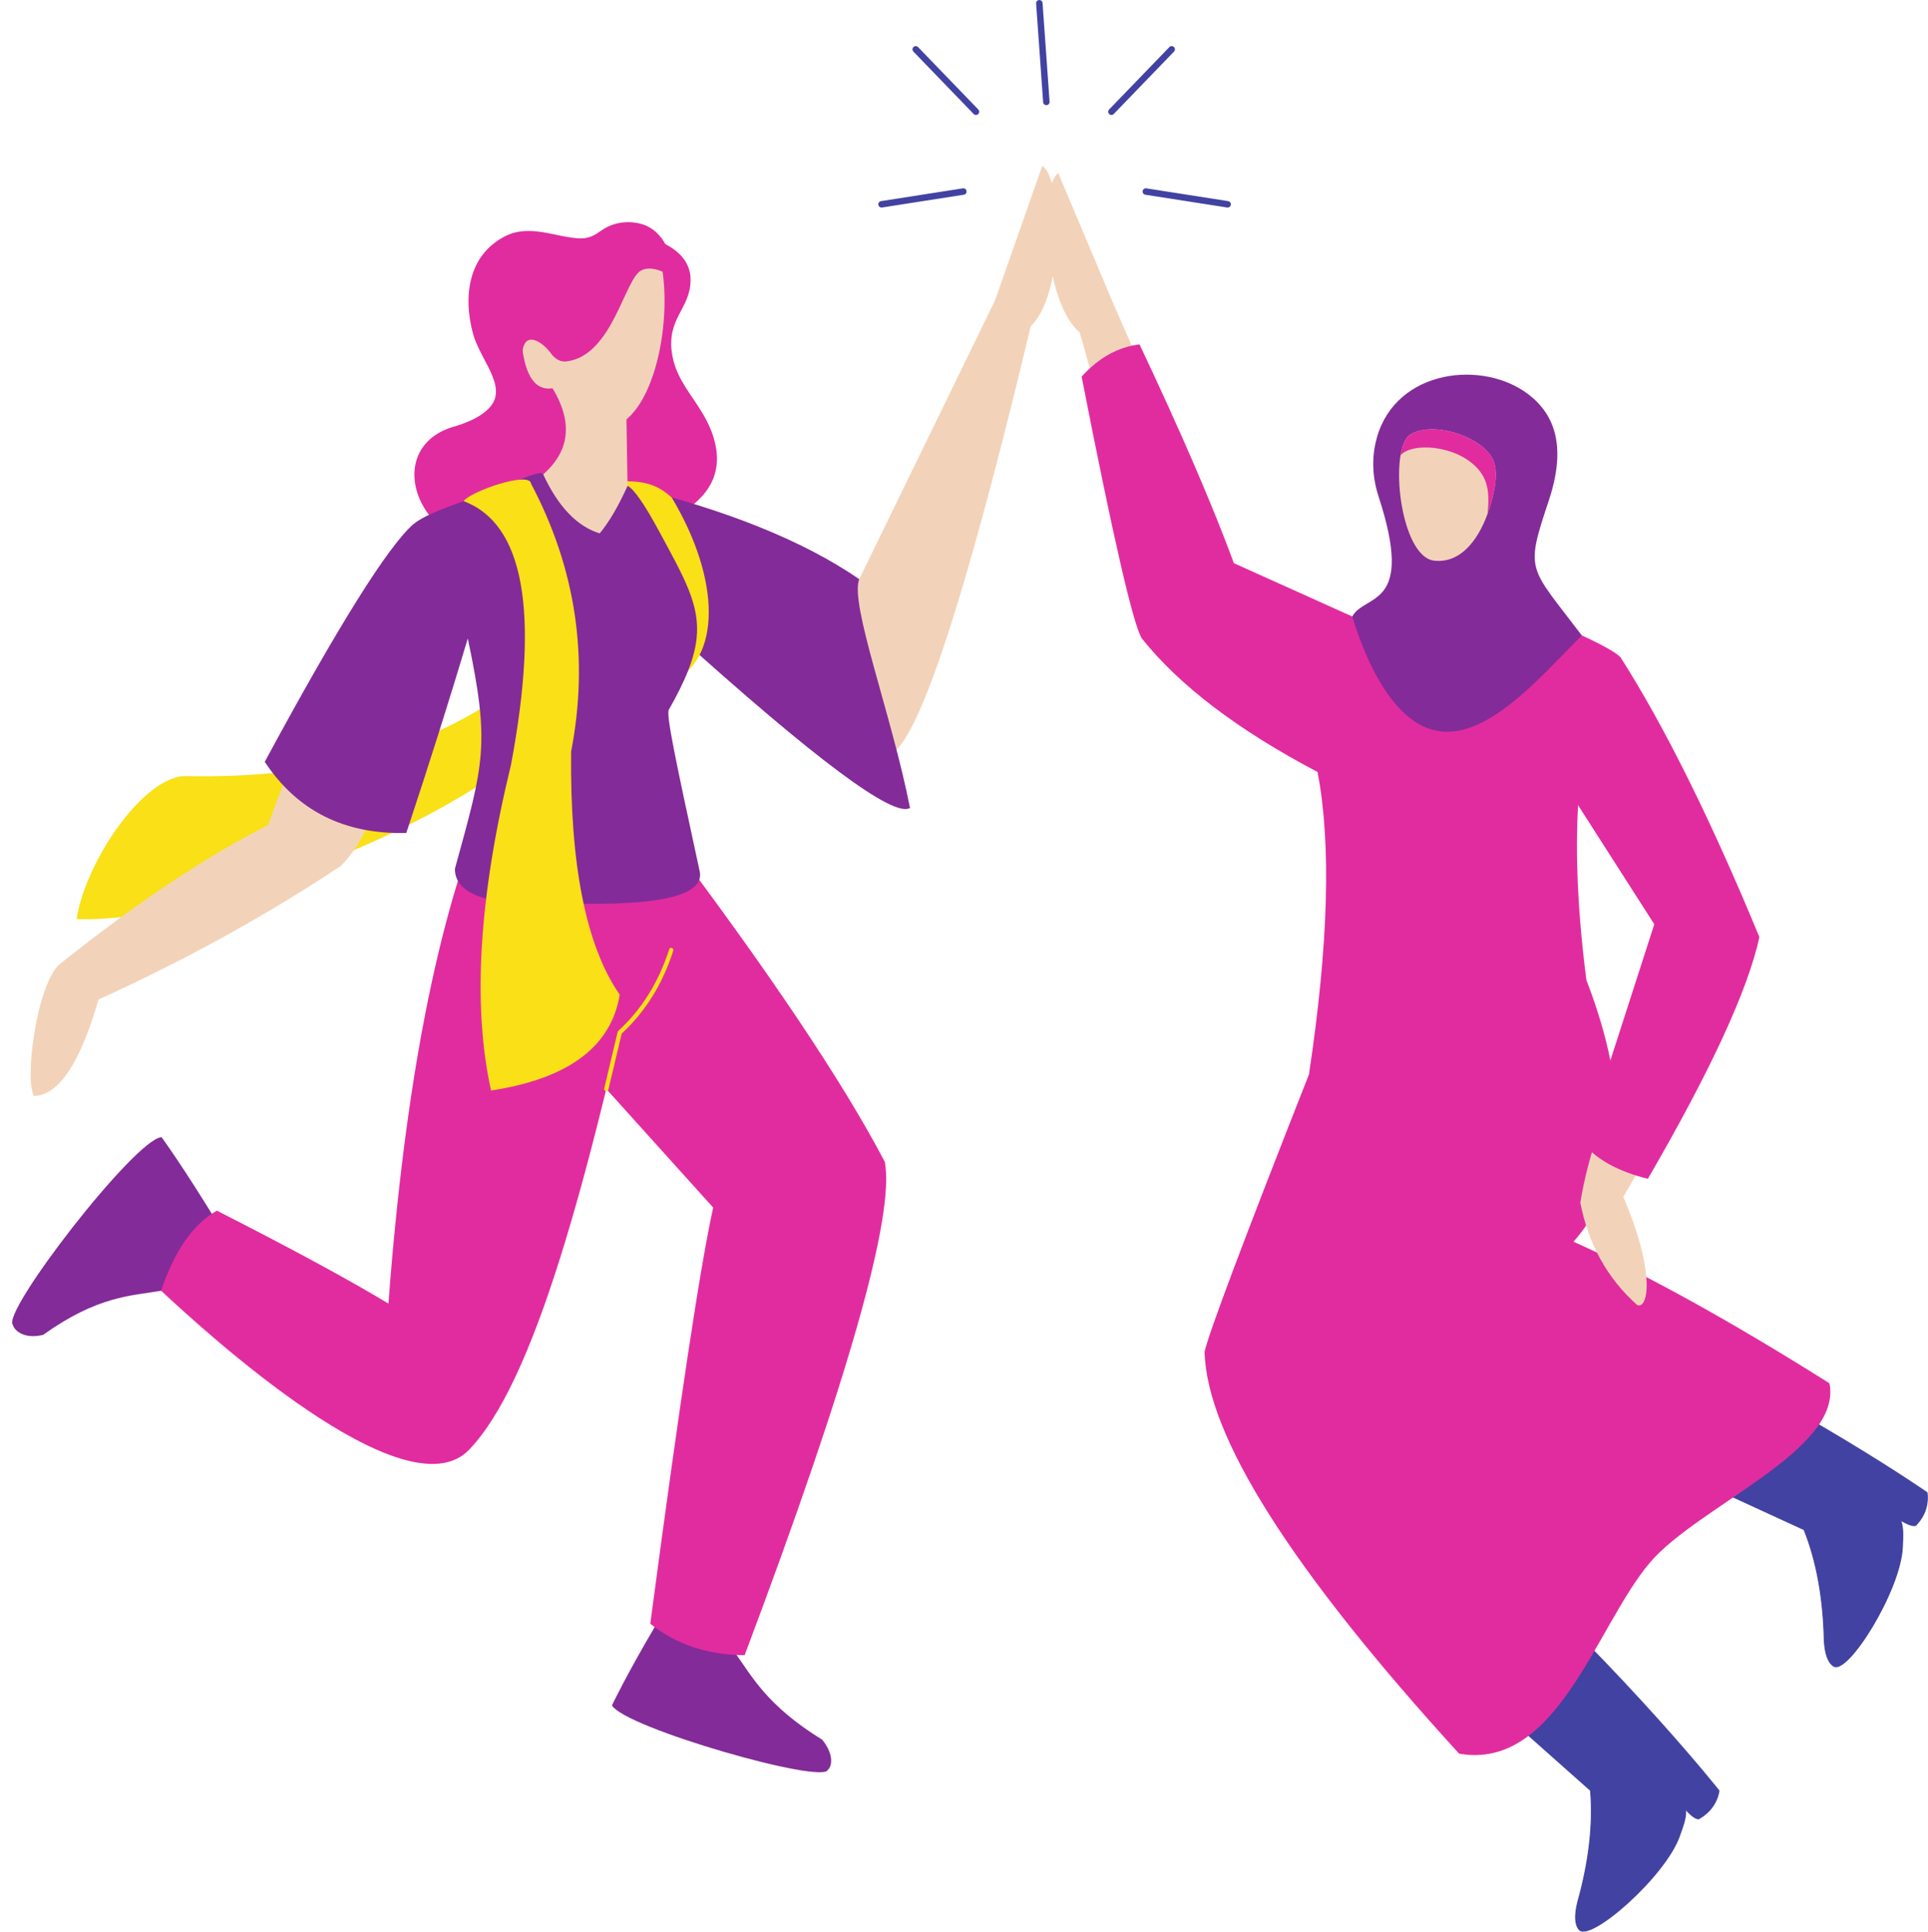 <?xml version="1.0" encoding="UTF-8"?><svg xmlns="http://www.w3.org/2000/svg" xmlns:xlink="http://www.w3.org/1999/xlink" height="366.3" preserveAspectRatio="xMidYMid meet" version="1.0" viewBox="-2.3 -0.0 365.6 366.3" width="365.6" zoomAndPan="magnify"><defs><clipPath id="a"><path d="M 279 292 L 324 292 L 324 366.27 L 279 366.27 Z M 279 292"/></clipPath><clipPath id="b"><path d="M 307 251 L 363.281 251 L 363.281 317 L 307 317 Z M 307 251"/></clipPath></defs><g><g clip-path="url(#a)"><g id="change1_2"><path d="M 279.344 292.926 C 280.945 313.574 281.75 323.902 281.75 323.902 C 281.75 323.902 287.602 329.098 299.305 339.492 C 299.848 345.887 299.035 352.961 296.867 360.711 C 296.258 363.207 296.348 364.926 297.137 365.863 C 299.121 368.344 313.512 355.809 316.203 348.043 C 316.844 346.207 317.469 344.656 317.336 343.086 C 318.527 344.395 319.379 344.984 319.879 344.848 C 322.004 343.598 323.27 341.836 323.676 339.562 C 323.676 339.562 307.18 318.594 279.344 292.926" fill="#4142a1" fill-rule="evenodd"/></g><path d="M 2793.438 733.442 C 2809.453 526.958 2817.5 423.677 2817.5 423.677 C 2817.5 423.677 2876.016 371.723 2993.047 267.778 C 2998.477 203.833 2990.352 133.091 2968.672 55.591 C 2962.578 30.63 2963.477 13.442 2971.367 4.067 C 2991.211 -20.738 3135.117 104.614 3162.031 182.27 C 3168.438 200.63 3174.688 216.137 3173.359 231.841 C 3185.273 218.755 3193.789 212.856 3198.789 214.223 C 3220.039 226.723 3232.695 244.341 3236.758 267.075 C 3236.758 267.075 3071.797 476.762 2793.438 733.442 Z M 2793.438 733.442" fill="none" stroke="#4142a1" stroke-linecap="round" stroke-linejoin="round" stroke-miterlimit="22.926" stroke-width="1.762" transform="matrix(.1 0 0 -.1 0 366.27)"/></g><g clip-path="url(#b)"><g id="change1_1"><path d="M 307.152 251.289 C 314.695 270.586 318.465 280.23 318.465 280.23 C 318.465 280.23 325.574 283.5 339.797 290.043 C 342.176 296.004 343.453 303.008 343.629 311.055 C 343.773 313.617 344.359 315.234 345.387 315.902 C 348.008 317.703 358.133 301.523 358.449 293.309 C 358.523 291.367 358.676 289.707 358.094 288.238 C 359.613 289.145 360.598 289.461 361.035 289.188 C 362.707 287.375 363.402 285.32 363.129 283.023 C 363.129 283.023 341.254 267.758 307.152 251.289" fill="#4142a1" fill-rule="evenodd"/></g><path d="M 3071.523 1149.809 C 3146.953 956.841 3184.648 860.395 3184.648 860.395 C 3184.648 860.395 3255.742 827.7 3397.969 762.27 C 3421.758 702.661 3434.531 632.622 3436.289 552.153 C 3437.734 526.528 3443.594 510.356 3453.867 503.677 C 3480.078 485.669 3581.328 647.466 3584.492 729.614 C 3585.234 749.028 3586.758 765.63 3580.938 780.317 C 3596.133 771.255 3605.977 768.091 3610.352 770.825 C 3627.07 788.95 3634.023 809.497 3631.289 832.466 C 3631.289 832.466 3412.539 985.122 3071.523 1149.809 Z M 3071.523 1149.809" fill="none" stroke="#4142a1" stroke-linecap="round" stroke-linejoin="round" stroke-miterlimit="22.926" stroke-width="1.762" transform="matrix(.1 0 0 -.1 0 366.27)"/></g><g id="change2_1"><path d="M 30.887 244.273 C 37.09 236.445 38.934 231.887 38.934 231.887 C 32.598 221.477 28.34 215.621 28.34 215.621 C 23.352 215.883 -2.301 249.094 0.168 251.242 C 0.203 251.652 0.914 252.777 2.598 253.191 C 3.434 253.398 4.512 253.43 5.863 253.113 C 16.32 245.656 22.59 245.73 28.25 244.738 C 29.426 244.531 29.855 244.387 30.887 244.273" fill="#832b99" fill-rule="evenodd"/></g><g id="change2_2"><path d="M 135.402 311.047 C 126.398 308.359 121.945 308.344 121.945 308.344 C 116.496 317.566 113.742 323.359 113.742 323.359 C 116.188 327.641 154.098 338.465 154.695 335.547 C 155.012 335.367 155.586 334.348 155.16 332.727 C 154.949 331.918 154.492 330.965 153.637 329.887 C 143.023 323.34 140.277 317.812 136.953 313.195 C 136.262 312.238 135.957 311.91 135.402 311.047" fill="#832b99" fill-rule="evenodd"/></g><g id="change3_1"><path d="M 90.07 151.734 C 110.516 164.488 120.734 170.863 120.734 170.863 C 109.051 225.672 98.762 262.344 86.621 274.918 C 74.574 287.395 36.57 252.477 28.25 244.738 C 30.781 237.18 34.305 232.117 38.824 229.555 C 53.023 236.781 63.867 242.656 71.359 247.176 C 74.492 205.422 80.73 173.605 90.07 151.734" fill="#e12c9f" fill-rule="evenodd"/></g><g id="change3_2"><path d="M 123.453 157.664 C 106.641 179.539 98.234 190.473 98.234 190.473 C 98.234 190.473 109.805 203.309 132.941 228.977 C 130.535 239.754 126.559 266.055 121.012 307.879 C 125.898 311.801 131.863 313.789 138.906 313.844 C 158.566 261.586 167.426 230.402 165.48 220.301 C 157.418 204.957 143.41 184.078 123.453 157.664" fill="#e12c9f" fill-rule="evenodd"/></g><path d="M 1126.719 1597.817 C 1143.672 1669.302 1152.188 1705.005 1152.188 1705.005 C 1197.031 1746.138 1229.609 1798.247 1249.805 1861.333" fill="none" stroke="#f9e017" stroke-linecap="round" stroke-linejoin="round" stroke-miterlimit="22.926" stroke-width="8.158" transform="matrix(.1 0 0 -.1 0 366.27)"/><g id="change4_1"><path d="M 99.211 126.727 C 103.941 134.922 103.684 134.473 103.684 134.473 C 96.773 150.805 39.566 175.23 12.219 174.266 C 13.879 163.688 24.184 148.145 32.285 147.152 C 60.844 147.809 83.152 141 99.211 126.727" fill="#f9e017" fill-rule="evenodd"/></g><g id="change3_3"><path d="M 93.93 63.109 C 95.879 75.57 92.602 81.469 84.102 80.801 C 69.66 84.633 76.387 104.883 94.742 104.594 C 125.074 102.414 137.672 94.754 132.543 81.609 C 130.484 76.336 126.219 72.988 125.207 67.512 C 123.898 60.402 128.586 58.727 128.652 53.145 C 128.688 50.266 127.09 47.973 123.855 46.273 C 107.219 45.773 97.242 51.387 93.93 63.109" fill="#e12c9f" fill-rule="evenodd"/></g><g id="change5_1"><path d="M 160.633 109.816 C 152.602 123.172 153.594 133.746 163.617 141.539 C 168.406 150.656 178.262 124.082 193.172 61.82 C 199.57 55.797 199.211 33.879 195.34 31.453 C 195.34 31.453 192.355 39.949 186.391 56.941 C 186.391 56.941 177.805 74.566 160.633 109.816" fill="#f2d3b9" fill-rule="evenodd"/></g><g id="change2_3"><path d="M 116.703 92.121 C 118.93 108.516 121.91 117.801 125.656 119.984 C 152.305 144.035 167.172 155.109 170.258 153.195 C 166.816 135.586 158.777 114.492 160.633 109.816 C 150.066 102.551 135.426 96.652 116.703 92.121" fill="#832b99" fill-rule="evenodd"/></g><g id="change5_2"><path d="M 77.938 103.035 C 82.473 112.188 80.168 126.648 71.023 146.418 C 68.785 154.77 65.895 160.691 62.344 164.176 C 48.406 173.465 33.086 181.918 16.387 189.527 C 12.91 201.547 8.844 207.645 4.184 207.832 C 2.289 205.191 4.551 186.98 8.93 182.887 C 23.316 171.371 36.512 162.562 48.516 156.449 C 57.871 130.758 67.68 112.949 77.938 103.035" fill="#f2d3b9" fill-rule="evenodd"/></g><g id="change4_2"><path d="M 124.844 129.469 C 107.777 111.625 105.059 98.883 116.691 91.242 C 120.422 91.34 122.57 92.109 125.066 94.316 C 134.414 109.918 134.551 125.102 124.844 129.469" fill="#f9e017" fill-rule="evenodd"/></g><g id="change5_3"><path d="M 98.402 91.715 C 102.008 100.527 105.578 105.227 109.113 105.816 C 113.328 105.191 115.859 100.629 116.703 92.121 C 116.703 92.121 116.613 86.699 116.434 75.855 C 116.434 75.855 111.777 75.109 102.469 73.617 C 106.891 80.902 105.535 86.934 98.402 91.715" fill="#f2d3b9" fill-rule="evenodd"/></g><g id="change5_4"><path d="M 96.504 63.449 C 98.141 50.176 105.523 45.516 123.23 50.746 C 125.312 63.281 120.594 82.355 111.363 81.137 C 108.734 80.793 105.863 78.113 102.469 73.617 C 98.898 74.164 96.91 70.773 96.504 63.449" fill="#f2d3b9" fill-rule="evenodd"/></g><g id="change3_4"><path d="M 96.789 66.441 C 95.371 79.285 91.141 84.074 84.102 80.801 C 87.348 79.797 89.578 78.523 90.789 76.977 C 93.848 73.086 88.715 68.227 87.367 63.176 C 85.504 56.184 86.488 48.418 93.402 44.832 C 98.234 42.324 103.258 45.121 107.828 45.203 C 109.523 45.23 110.656 44.461 111.785 43.672 C 114.188 41.992 117.211 41.773 119.684 42.578 C 123.414 43.801 126.23 49.012 123.348 51.52 C 121.738 50.824 120.398 50.738 119.32 51.262 C 116.133 52.812 113.887 67.383 105.188 68.523 C 104.133 68.66 103.086 68.273 102.109 66.922 C 100.797 65.105 97.438 62.547 96.789 66.441" fill="#e12c9f" fill-rule="evenodd"/></g><g id="change2_4"><path d="M 116.703 92.121 C 114.957 95.992 113.195 98.996 111.418 101.137 C 107.133 99.816 103.562 96.09 100.707 89.953 C 100.504 89.277 98.141 90.117 95.418 91.32 C 88.688 94.297 79.559 96.559 76.102 99.375 C 71.258 103.605 61.855 118.629 47.902 144.453 C 54.051 153.742 62.996 158.238 74.746 157.941 C 78.996 145.137 82.883 132.848 86.406 121.066 C 90.684 141.285 89.465 144.73 83.965 164.723 C 83.906 170.109 91.949 172.324 108.098 171.363 C 124.117 171.578 131.531 169.453 130.332 164.992 C 125.621 143.281 124.086 135.84 124.5 134.625 C 127.746 128.93 129.398 124.762 129.793 121.039 C 130.465 114.738 127.539 109.711 122.672 100.707 C 119.914 95.605 117.926 92.742 116.703 92.121" fill="#832b99" fill-rule="evenodd"/></g><g id="change4_3"><path d="M 94.609 144.961 C 100.043 115.918 97.039 99.273 85.605 95.023 C 86.961 93.141 98.207 89.258 98.402 91.715 C 106.898 107.785 109.43 124.719 106 142.52 C 105.762 164.051 108.836 179.414 115.219 188.613 C 113.578 198.492 105.445 204.547 90.816 206.777 C 87.242 190.609 88.508 170.004 94.609 144.961" fill="#f9e017" fill-rule="evenodd"/></g><g id="change5_5"><path d="M 213.863 111.895 C 209.426 99.648 208.273 82.172 202.41 62.996 C 195.648 57.379 194.656 35.48 198.371 32.82 L 208.875 57.707 L 225.672 95.941 C 221.484 103.801 217.094 103.062 213.863 111.895" fill="#f2d3b9" fill-rule="evenodd"/></g><g id="change3_5"><path d="M 297.645 120.48 C 297.645 120.48 303.965 123.32 305.027 124.684 C 297.305 133.934 294.594 155.309 298.52 185.828 C 306.906 207.562 306.094 224.102 296.078 235.445 C 309.758 241.578 325.934 250.527 344.613 262.289 C 347.164 274.988 319.664 285.555 310.551 296.305 C 300.371 308.309 292.992 335.758 274.387 332.516 C 242.594 297.672 226.504 272.273 226.121 256.324 C 226.895 252.781 233.492 235.246 245.914 203.723 C 249.621 179.145 250.164 160.031 247.543 146.379 C 232.469 138.453 221.352 130 214.191 121.023 C 212.504 118.125 208.707 101.586 202.805 71.406 C 206.055 67.828 209.715 65.797 213.785 65.305 C 221.672 81.988 227.637 95.816 231.68 106.789 C 246.637 113.523 254.117 116.891 254.117 116.891 C 281.25 116.828 297.645 120.48 297.645 120.48" fill="#e12c9f" fill-rule="evenodd"/></g><g id="change5_6"><path d="M 313.301 213.617 C 305.301 213.211 301.301 213.008 301.301 213.008 C 299.367 218.645 298.055 223.66 297.371 228.055 C 298.906 235.941 302.496 242.402 308.148 247.441 C 310.117 248.371 311.836 241.758 305.523 226.934 C 310.707 218.055 313.301 213.617 313.301 213.617" fill="#f2d3b9" fill-rule="evenodd"/></g><g id="change3_6"><path d="M 305.027 124.684 C 295.473 118.887 289.371 133.438 291.605 144.34 C 291.605 144.34 298.203 154.645 311.398 175.25 C 311.398 175.25 306.926 189.125 297.977 216.871 C 300.594 219.941 304.66 222.156 310.18 223.516 C 322.09 203 329.141 187.727 331.328 177.691 C 322.133 155.441 313.363 137.77 305.027 124.684" fill="#e12c9f" fill-rule="evenodd"/></g><g id="change2_5"><path d="M 297.645 120.48 C 287.586 107.195 286.844 108.562 291.398 94.883 C 294.781 84.719 292.531 78.652 287.621 74.844 C 278.957 68.125 262.555 70.023 258.84 82.816 C 257.914 85.996 257.715 89.848 259.109 94.121 C 266.082 115.484 256.586 112.457 254.117 116.891 C 255.684 122.043 257.656 126.656 260.023 130.352 C 272.102 149.191 286.199 132.059 297.645 120.48" fill="#832b99" fill-rule="evenodd"/></g><g id="change5_7"><path d="M 280.074 96.574 C 278.418 101.688 275.039 106.887 269.684 106.312 C 263.137 105.609 260.984 85.09 265.098 82.418 C 267.453 80.887 271.664 81.172 275.211 82.633 C 277.516 83.582 279.559 84.984 280.605 86.75 C 282.129 89.324 280.93 93.941 280.074 96.574" fill="#f2d3b9" fill-rule="evenodd"/></g><g id="change3_7"><path d="M 280.074 96.574 C 279.973 96.891 279.863 97.203 279.75 97.516 C 280.277 93.125 279.684 90.723 277.73 88.664 C 273.566 84.285 265.324 83.902 263.277 86.344 C 263.598 84.441 264.195 83.004 265.098 82.418 C 267.453 80.887 271.664 81.172 275.211 82.633 C 277.516 83.582 279.559 84.984 280.605 86.75 C 282.129 89.324 280.93 93.941 280.074 96.574" fill="#e12c9f" fill-rule="evenodd"/></g><path d="M 1947.852 3656.528 L 1961.172 3469.419" fill="none" stroke="#4142a1" stroke-linecap="round" stroke-linejoin="round" stroke-miterlimit="22.926" stroke-width="12.236" transform="matrix(.1 0 0 -.1 0 366.27)"/><path d="M 2198.828 3569.145 L 2084.609 3450.864" fill="none" stroke="#4142a1" stroke-linecap="round" stroke-linejoin="round" stroke-miterlimit="22.926" stroke-width="12.236" transform="matrix(.1 0 0 -.1 0 366.27)"/><path d="M 1713.477 3569.145 L 1827.656 3450.864" fill="none" stroke="#4142a1" stroke-linecap="round" stroke-linejoin="round" stroke-miterlimit="22.926" stroke-width="12.236" transform="matrix(.1 0 0 -.1 0 366.27)"/><path d="M 1803.75 3299.536 L 1648.672 3275.317" fill="none" stroke="#4142a1" stroke-linecap="round" stroke-linejoin="round" stroke-miterlimit="22.926" stroke-width="12.236" transform="matrix(.1 0 0 -.1 0 366.27)"/><path d="M 2149.805 3299.536 L 2304.883 3275.317" fill="none" stroke="#4142a1" stroke-linecap="round" stroke-linejoin="round" stroke-miterlimit="22.926" stroke-width="12.236" transform="matrix(.1 0 0 -.1 0 366.27)"/></g></svg>